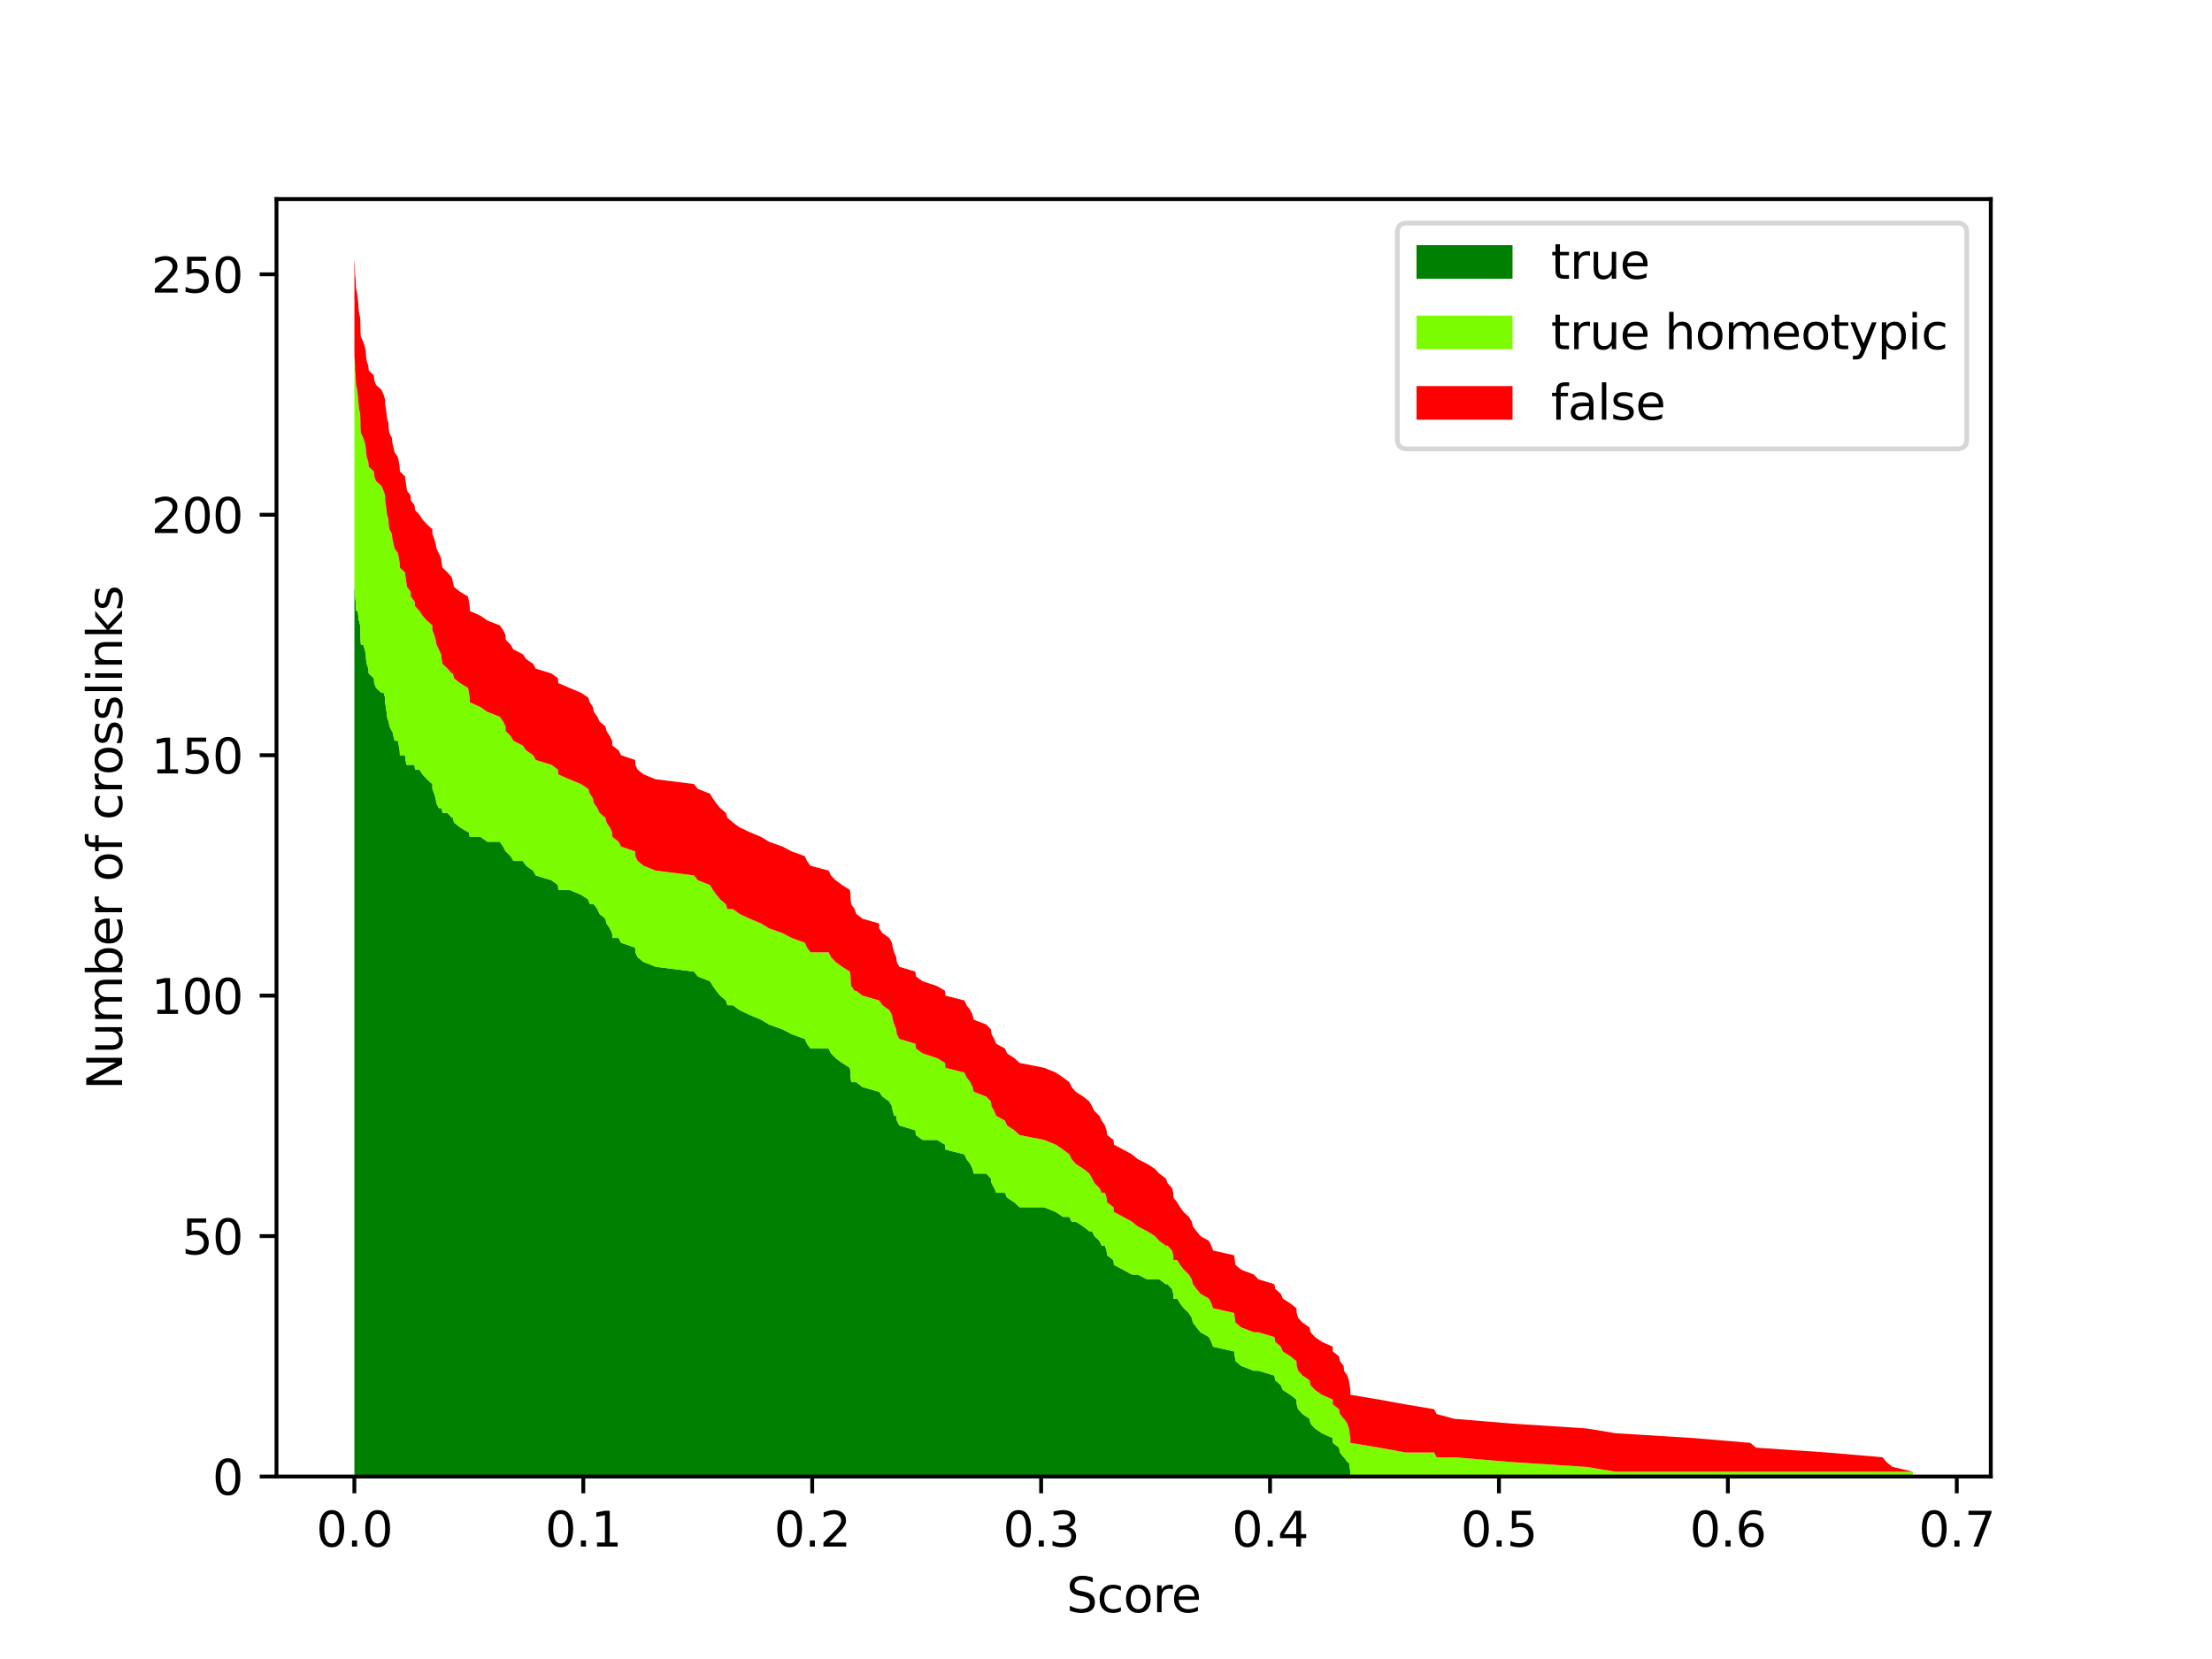 <?xml version="1.0" encoding="utf-8" standalone="no"?>
<!DOCTYPE svg PUBLIC "-//W3C//DTD SVG 1.1//EN"
  "http://www.w3.org/Graphics/SVG/1.1/DTD/svg11.dtd">
<svg xmlns:xlink="http://www.w3.org/1999/xlink" width="460.8pt" height="345.6pt" viewBox="0 0 460.8 345.6" xmlns="http://www.w3.org/2000/svg" version="1.1">
 <defs>
  <style type="text/css">*{stroke-linejoin: round; stroke-linecap: butt}</style>
 </defs>
 <g id="figure_1">
  <g id="patch_1">
   <path d="M 0 345.6 
L 460.8 345.6 
L 460.8 0 
L 0 0 
z
" style="fill: #ffffff"/>
  </g>
  <g id="axes_1">
   <g id="patch_2">
    <path d="M 57.6 307.584 
L 414.72 307.584 
L 414.72 41.472 
L 57.6 41.472 
z
" style="fill: #ffffff"/>
   </g>
   <g id="PolyCollection_1">
    <path d="M 73.833 122.262 
L 73.833 307.584 
L 73.919 307.584 
L 73.952 307.584 
L 73.972 307.584 
L 74.087 307.584 
L 74.128 307.584 
L 74.192 307.584 
L 74.411 307.584 
L 74.526 307.584 
L 74.633 307.584 
L 74.694 307.584 
L 74.806 307.584 
L 75.023 307.584 
L 75.067 307.584 
L 75.093 307.584 
L 75.105 307.584 
L 75.181 307.584 
L 75.662 307.584 
L 75.995 307.584 
L 76.197 307.584 
L 76.25 307.584 
L 76.394 307.584 
L 76.728 307.584 
L 76.812 307.584 
L 77.88 307.584 
L 77.96 307.584 
L 78.335 307.584 
L 79.457 307.584 
L 79.901 307.584 
L 80.224 307.584 
L 80.23 307.584 
L 80.382 307.584 
L 80.53 307.584 
L 80.629 307.584 
L 80.934 307.584 
L 80.963 307.584 
L 81.126 307.584 
L 81.643 307.584 
L 81.738 307.584 
L 81.96 307.584 
L 82.21 307.584 
L 82.875 307.584 
L 83.089 307.584 
L 83.259 307.584 
L 83.302 307.584 
L 84.363 307.584 
L 84.496 307.584 
L 84.641 307.584 
L 84.785 307.584 
L 85.553 307.584 
L 85.578 307.584 
L 86.353 307.584 
L 86.458 307.584 
L 87.384 307.584 
L 88.027 307.584 
L 88.951 307.584 
L 90.066 307.584 
L 90.073 307.584 
L 90.456 307.584 
L 90.753 307.584 
L 90.92 307.584 
L 91.415 307.584 
L 91.884 307.584 
L 92.002 307.584 
L 92.176 307.584 
L 93.24 307.584 
L 94.119 307.584 
L 94.354 307.584 
L 94.58 307.584 
L 95.824 307.584 
L 97.495 307.584 
L 97.68 307.584 
L 97.853 307.584 
L 97.871 307.584 
L 100.105 307.584 
L 101.536 307.584 
L 104.113 307.584 
L 104.828 307.584 
L 105.31 307.584 
L 105.344 307.584 
L 106.374 307.584 
L 106.946 307.584 
L 108.908 307.584 
L 109.611 307.584 
L 111.058 307.584 
L 111.612 307.584 
L 114.872 307.584 
L 116.235 307.584 
L 116.305 307.584 
L 118.613 307.584 
L 121.008 307.584 
L 122.541 307.584 
L 122.87 307.584 
L 123.526 307.584 
L 123.715 307.584 
L 124.447 307.584 
L 124.894 307.584 
L 126.112 307.584 
L 126.355 307.584 
L 127.032 307.584 
L 127.51 307.584 
L 127.586 307.584 
L 128.879 307.584 
L 129.38 307.584 
L 132.306 307.584 
L 132.367 307.584 
L 132.829 307.584 
L 134.079 307.584 
L 136.595 307.584 
L 144.575 307.584 
L 145.353 307.584 
L 147.901 307.584 
L 148.512 307.584 
L 149.219 307.584 
L 150.038 307.584 
L 151.226 307.584 
L 151.53 307.584 
L 152.69 307.584 
L 154.049 307.584 
L 156.172 307.584 
L 158.569 307.584 
L 160.201 307.584 
L 163.004 307.584 
L 164.898 307.584 
L 167.662 307.584 
L 168.109 307.584 
L 168.85 307.584 
L 172.62 307.584 
L 173.109 307.584 
L 174.083 307.584 
L 175.437 307.584 
L 177.036 307.584 
L 177.186 307.584 
L 177.21 307.584 
L 177.324 307.584 
L 178.042 307.584 
L 178.376 307.584 
L 179.666 307.584 
L 183.142 307.584 
L 183.147 307.584 
L 183.84 307.584 
L 185.255 307.584 
L 185.807 307.584 
L 185.985 307.584 
L 186.281 307.584 
L 186.706 307.584 
L 186.824 307.584 
L 187.347 307.584 
L 190.674 307.584 
L 190.818 307.584 
L 192.182 307.584 
L 195.196 307.584 
L 196.872 307.584 
L 196.939 307.584 
L 200.902 307.584 
L 201.358 307.584 
L 202.125 307.584 
L 202.607 307.584 
L 202.847 307.584 
L 205.455 307.584 
L 206.409 307.584 
L 206.552 307.584 
L 207.121 307.584 
L 207.535 307.584 
L 209.347 307.584 
L 209.779 307.584 
L 211.328 307.584 
L 212.403 307.584 
L 217.51 307.584 
L 219.961 307.584 
L 221.438 307.584 
L 222.77 307.584 
L 223.234 307.584 
L 224.1 307.584 
L 225.667 307.584 
L 226.927 307.584 
L 227.501 307.584 
L 227.982 307.584 
L 229.036 307.584 
L 229.515 307.584 
L 230.181 307.584 
L 230.513 307.584 
L 230.646 307.584 
L 231.957 307.584 
L 232.061 307.584 
L 233.959 307.584 
L 235.795 307.584 
L 237.019 307.584 
L 238.999 307.584 
L 240.57 307.584 
L 241.487 307.584 
L 242.862 307.584 
L 243.223 307.584 
L 244.156 307.584 
L 244.413 307.584 
L 244.451 307.584 
L 245.245 307.584 
L 245.835 307.584 
L 246.598 307.584 
L 247.657 307.584 
L 248.271 307.584 
L 248.503 307.584 
L 249.272 307.584 
L 250.075 307.584 
L 251.841 307.584 
L 252.346 307.584 
L 252.709 307.584 
L 257.108 307.584 
L 257.227 307.584 
L 257.381 307.584 
L 258.578 307.584 
L 261.204 307.584 
L 262.152 307.584 
L 265.477 307.584 
L 265.671 307.584 
L 266.813 307.584 
L 267.238 307.584 
L 268.805 307.584 
L 270.071 307.584 
L 270.131 307.584 
L 270.427 307.584 
L 271.339 307.584 
L 272.814 307.584 
L 273.008 307.584 
L 273.94 307.584 
L 275.378 307.584 
L 277.635 307.584 
L 277.643 307.584 
L 278.943 307.584 
L 279.125 307.584 
L 279.909 307.584 
L 279.982 307.584 
L 280.673 307.584 
L 280.997 307.584 
L 281.162 307.584 
L 281.3 307.584 
L 281.308 307.584 
L 287.301 307.584 
L 292.791 307.584 
L 298.744 307.584 
L 299.27 307.584 
L 302.945 307.584 
L 314.988 307.584 
L 330.499 307.584 
L 336.567 307.584 
L 352.737 307.584 
L 364.622 307.584 
L 365.795 307.584 
L 380.558 307.584 
L 392.168 307.584 
L 392.984 307.584 
L 394.251 307.584 
L 398.487 307.584 
L 398.487 307.584 
L 398.487 307.584 
L 394.251 307.584 
L 392.984 307.584 
L 392.168 307.584 
L 380.558 307.584 
L 365.795 307.584 
L 364.622 307.584 
L 352.737 307.584 
L 336.567 307.584 
L 330.499 307.584 
L 314.988 307.584 
L 302.945 307.584 
L 299.27 307.584 
L 298.744 307.584 
L 292.791 307.584 
L 287.301 307.584 
L 281.308 307.584 
L 281.3 306.582 
L 281.162 305.581 
L 280.997 304.579 
L 280.673 304.579 
L 279.982 303.577 
L 279.909 303.577 
L 279.125 302.575 
L 278.943 301.574 
L 277.643 300.572 
L 277.635 299.57 
L 275.378 298.568 
L 273.94 297.567 
L 273.008 296.565 
L 272.814 295.563 
L 271.339 294.561 
L 270.427 293.56 
L 270.131 292.558 
L 270.071 291.556 
L 268.805 290.554 
L 267.238 289.553 
L 266.813 288.551 
L 265.671 287.549 
L 265.477 286.547 
L 262.152 285.546 
L 261.204 285.546 
L 258.578 284.544 
L 257.381 283.542 
L 257.227 282.541 
L 257.108 281.539 
L 252.709 280.537 
L 252.346 279.535 
L 251.841 278.534 
L 250.075 277.532 
L 249.272 276.53 
L 248.503 275.528 
L 248.271 274.527 
L 247.657 273.525 
L 246.598 272.523 
L 245.835 271.521 
L 245.245 270.52 
L 244.451 270.52 
L 244.413 269.518 
L 244.156 268.516 
L 243.223 267.514 
L 242.862 267.514 
L 241.487 266.513 
L 240.57 266.513 
L 238.999 266.513 
L 237.019 265.511 
L 235.795 265.511 
L 233.959 264.509 
L 232.061 263.507 
L 231.957 262.506 
L 230.646 261.504 
L 230.513 260.502 
L 230.181 259.501 
L 229.515 259.501 
L 229.036 258.499 
L 227.982 257.497 
L 227.501 256.495 
L 226.927 256.495 
L 225.667 255.494 
L 224.1 254.492 
L 223.234 254.492 
L 222.77 253.49 
L 221.438 253.49 
L 219.961 252.488 
L 217.51 251.487 
L 212.403 251.487 
L 211.328 250.485 
L 209.779 249.483 
L 209.347 248.481 
L 207.535 248.481 
L 207.121 247.48 
L 206.552 246.478 
L 206.409 245.476 
L 205.455 244.474 
L 202.847 244.474 
L 202.607 243.473 
L 202.125 242.471 
L 201.358 241.469 
L 200.902 240.467 
L 196.939 239.466 
L 196.872 238.464 
L 195.196 237.462 
L 192.182 237.462 
L 190.818 236.461 
L 190.674 235.459 
L 187.347 234.457 
L 186.824 233.455 
L 186.706 232.454 
L 186.281 232.454 
L 185.985 231.452 
L 185.807 230.45 
L 185.255 229.448 
L 183.84 228.447 
L 183.147 227.445 
L 183.142 227.445 
L 179.666 226.443 
L 178.376 225.441 
L 178.042 225.441 
L 177.324 225.441 
L 177.21 224.44 
L 177.186 223.438 
L 177.036 222.436 
L 175.437 221.434 
L 174.083 220.433 
L 173.109 219.431 
L 172.62 218.429 
L 168.85 218.429 
L 168.109 217.427 
L 167.662 216.426 
L 164.898 215.424 
L 163.004 214.422 
L 160.201 213.421 
L 158.569 212.419 
L 156.172 211.417 
L 154.049 210.415 
L 152.69 209.414 
L 151.53 209.414 
L 151.226 208.412 
L 150.038 207.41 
L 149.219 206.408 
L 148.512 205.407 
L 147.901 204.405 
L 145.353 203.403 
L 144.575 202.401 
L 136.595 201.4 
L 134.079 200.398 
L 132.829 199.396 
L 132.367 198.394 
L 132.306 197.393 
L 129.38 196.391 
L 128.879 195.389 
L 127.586 195.389 
L 127.51 194.387 
L 127.032 193.386 
L 126.355 192.384 
L 126.112 191.382 
L 124.894 190.381 
L 124.447 189.379 
L 123.715 188.377 
L 123.526 188.377 
L 122.87 188.377 
L 122.541 187.375 
L 121.008 186.374 
L 118.613 185.372 
L 116.305 185.372 
L 116.235 184.37 
L 114.872 183.368 
L 111.612 182.367 
L 111.058 181.365 
L 109.611 180.363 
L 108.908 179.361 
L 106.946 179.361 
L 106.374 178.36 
L 105.344 177.358 
L 105.31 177.358 
L 104.828 176.356 
L 104.113 175.354 
L 101.536 175.354 
L 100.105 174.353 
L 97.871 174.353 
L 97.853 174.353 
L 97.68 173.351 
L 97.495 173.351 
L 95.824 172.349 
L 94.58 171.347 
L 94.354 170.346 
L 94.119 170.346 
L 93.24 169.344 
L 92.176 169.344 
L 92.002 168.342 
L 91.884 168.342 
L 91.415 168.342 
L 90.92 167.341 
L 90.753 166.339 
L 90.456 165.337 
L 90.073 164.335 
L 90.066 163.334 
L 88.951 162.332 
L 88.027 161.33 
L 87.384 160.328 
L 86.458 160.328 
L 86.353 159.327 
L 85.578 159.327 
L 85.553 159.327 
L 84.785 159.327 
L 84.641 159.327 
L 84.496 158.325 
L 84.363 157.323 
L 83.302 157.323 
L 83.259 156.321 
L 83.089 155.32 
L 82.875 154.318 
L 82.21 154.318 
L 81.96 153.316 
L 81.738 152.314 
L 81.643 152.314 
L 81.126 151.313 
L 80.963 150.311 
L 80.934 150.311 
L 80.629 149.309 
L 80.53 148.307 
L 80.382 147.306 
L 80.23 146.304 
L 80.224 145.302 
L 79.901 144.301 
L 79.457 144.301 
L 78.335 143.299 
L 77.96 142.297 
L 77.88 141.295 
L 76.812 140.294 
L 76.728 139.292 
L 76.394 138.29 
L 76.25 137.288 
L 76.197 136.287 
L 75.995 135.285 
L 75.662 134.283 
L 75.181 134.283 
L 75.105 133.281 
L 75.093 132.28 
L 75.067 131.278 
L 75.023 130.276 
L 74.806 129.274 
L 74.694 129.274 
L 74.633 128.273 
L 74.526 127.271 
L 74.411 127.271 
L 74.192 127.271 
L 74.128 126.269 
L 74.087 125.267 
L 73.972 124.266 
L 73.952 124.266 
L 73.919 123.264 
L 73.833 122.262 
z
" clip-path="url(#pa15d91f83c)" style="fill: #008000"/>
   </g>
   <g id="PolyCollection_2">
    <path d="M 73.833 74.179 
L 73.833 122.262 
L 73.919 123.264 
L 73.952 124.266 
L 73.972 124.266 
L 74.087 125.267 
L 74.128 126.269 
L 74.192 127.271 
L 74.411 127.271 
L 74.526 127.271 
L 74.633 128.273 
L 74.694 129.274 
L 74.806 129.274 
L 75.023 130.276 
L 75.067 131.278 
L 75.093 132.28 
L 75.105 133.281 
L 75.181 134.283 
L 75.662 134.283 
L 75.995 135.285 
L 76.197 136.287 
L 76.25 137.288 
L 76.394 138.29 
L 76.728 139.292 
L 76.812 140.294 
L 77.88 141.295 
L 77.96 142.297 
L 78.335 143.299 
L 79.457 144.301 
L 79.901 144.301 
L 80.224 145.302 
L 80.23 146.304 
L 80.382 147.306 
L 80.53 148.307 
L 80.629 149.309 
L 80.934 150.311 
L 80.963 150.311 
L 81.126 151.313 
L 81.643 152.314 
L 81.738 152.314 
L 81.96 153.316 
L 82.21 154.318 
L 82.875 154.318 
L 83.089 155.32 
L 83.259 156.321 
L 83.302 157.323 
L 84.363 157.323 
L 84.496 158.325 
L 84.641 159.327 
L 84.785 159.327 
L 85.553 159.327 
L 85.578 159.327 
L 86.353 159.327 
L 86.458 160.328 
L 87.384 160.328 
L 88.027 161.33 
L 88.951 162.332 
L 90.066 163.334 
L 90.073 164.335 
L 90.456 165.337 
L 90.753 166.339 
L 90.92 167.341 
L 91.415 168.342 
L 91.884 168.342 
L 92.002 168.342 
L 92.176 169.344 
L 93.24 169.344 
L 94.119 170.346 
L 94.354 170.346 
L 94.58 171.347 
L 95.824 172.349 
L 97.495 173.351 
L 97.68 173.351 
L 97.853 174.353 
L 97.871 174.353 
L 100.105 174.353 
L 101.536 175.354 
L 104.113 175.354 
L 104.828 176.356 
L 105.31 177.358 
L 105.344 177.358 
L 106.374 178.36 
L 106.946 179.361 
L 108.908 179.361 
L 109.611 180.363 
L 111.058 181.365 
L 111.612 182.367 
L 114.872 183.368 
L 116.235 184.37 
L 116.305 185.372 
L 118.613 185.372 
L 121.008 186.374 
L 122.541 187.375 
L 122.87 188.377 
L 123.526 188.377 
L 123.715 188.377 
L 124.447 189.379 
L 124.894 190.381 
L 126.112 191.382 
L 126.355 192.384 
L 127.032 193.386 
L 127.51 194.387 
L 127.586 195.389 
L 128.879 195.389 
L 129.38 196.391 
L 132.306 197.393 
L 132.367 198.394 
L 132.829 199.396 
L 134.079 200.398 
L 136.595 201.4 
L 144.575 202.401 
L 145.353 203.403 
L 147.901 204.405 
L 148.512 205.407 
L 149.219 206.408 
L 150.038 207.41 
L 151.226 208.412 
L 151.53 209.414 
L 152.69 209.414 
L 154.049 210.415 
L 156.172 211.417 
L 158.569 212.419 
L 160.201 213.421 
L 163.004 214.422 
L 164.898 215.424 
L 167.662 216.426 
L 168.109 217.427 
L 168.85 218.429 
L 172.62 218.429 
L 173.109 219.431 
L 174.083 220.433 
L 175.437 221.434 
L 177.036 222.436 
L 177.186 223.438 
L 177.21 224.44 
L 177.324 225.441 
L 178.042 225.441 
L 178.376 225.441 
L 179.666 226.443 
L 183.142 227.445 
L 183.147 227.445 
L 183.84 228.447 
L 185.255 229.448 
L 185.807 230.45 
L 185.985 231.452 
L 186.281 232.454 
L 186.706 232.454 
L 186.824 233.455 
L 187.347 234.457 
L 190.674 235.459 
L 190.818 236.461 
L 192.182 237.462 
L 195.196 237.462 
L 196.872 238.464 
L 196.939 239.466 
L 200.902 240.467 
L 201.358 241.469 
L 202.125 242.471 
L 202.607 243.473 
L 202.847 244.474 
L 205.455 244.474 
L 206.409 245.476 
L 206.552 246.478 
L 207.121 247.48 
L 207.535 248.481 
L 209.347 248.481 
L 209.779 249.483 
L 211.328 250.485 
L 212.403 251.487 
L 217.51 251.487 
L 219.961 252.488 
L 221.438 253.49 
L 222.77 253.49 
L 223.234 254.492 
L 224.1 254.492 
L 225.667 255.494 
L 226.927 256.495 
L 227.501 256.495 
L 227.982 257.497 
L 229.036 258.499 
L 229.515 259.501 
L 230.181 259.501 
L 230.513 260.502 
L 230.646 261.504 
L 231.957 262.506 
L 232.061 263.507 
L 233.959 264.509 
L 235.795 265.511 
L 237.019 265.511 
L 238.999 266.513 
L 240.57 266.513 
L 241.487 266.513 
L 242.862 267.514 
L 243.223 267.514 
L 244.156 268.516 
L 244.413 269.518 
L 244.451 270.52 
L 245.245 270.52 
L 245.835 271.521 
L 246.598 272.523 
L 247.657 273.525 
L 248.271 274.527 
L 248.503 275.528 
L 249.272 276.53 
L 250.075 277.532 
L 251.841 278.534 
L 252.346 279.535 
L 252.709 280.537 
L 257.108 281.539 
L 257.227 282.541 
L 257.381 283.542 
L 258.578 284.544 
L 261.204 285.546 
L 262.152 285.546 
L 265.477 286.547 
L 265.671 287.549 
L 266.813 288.551 
L 267.238 289.553 
L 268.805 290.554 
L 270.071 291.556 
L 270.131 292.558 
L 270.427 293.56 
L 271.339 294.561 
L 272.814 295.563 
L 273.008 296.565 
L 273.94 297.567 
L 275.378 298.568 
L 277.635 299.57 
L 277.643 300.572 
L 278.943 301.574 
L 279.125 302.575 
L 279.909 303.577 
L 279.982 303.577 
L 280.673 304.579 
L 280.997 304.579 
L 281.162 305.581 
L 281.3 306.582 
L 281.308 307.584 
L 287.301 307.584 
L 292.791 307.584 
L 298.744 307.584 
L 299.27 307.584 
L 302.945 307.584 
L 314.988 307.584 
L 330.499 307.584 
L 336.567 307.584 
L 352.737 307.584 
L 364.622 307.584 
L 365.795 307.584 
L 380.558 307.584 
L 392.168 307.584 
L 392.984 307.584 
L 394.251 307.584 
L 398.487 307.584 
L 398.487 306.582 
L 398.487 306.582 
L 394.251 306.582 
L 392.984 306.582 
L 392.168 306.582 
L 380.558 306.582 
L 365.795 306.582 
L 364.622 306.582 
L 352.737 306.582 
L 336.567 306.582 
L 330.499 305.581 
L 314.988 304.579 
L 302.945 303.577 
L 299.27 303.577 
L 298.744 302.575 
L 292.791 302.575 
L 287.301 301.574 
L 281.308 300.572 
L 281.3 299.57 
L 281.162 298.568 
L 280.997 297.567 
L 280.673 296.565 
L 279.982 295.563 
L 279.909 295.563 
L 279.125 294.561 
L 278.943 293.56 
L 277.643 292.558 
L 277.635 291.556 
L 275.378 290.554 
L 273.94 289.553 
L 273.008 288.551 
L 272.814 287.549 
L 271.339 286.547 
L 270.427 285.546 
L 270.131 284.544 
L 270.071 283.542 
L 268.805 282.541 
L 267.238 281.539 
L 266.813 280.537 
L 265.671 279.535 
L 265.477 278.534 
L 262.152 277.532 
L 261.204 277.532 
L 258.578 276.53 
L 257.381 275.528 
L 257.227 274.527 
L 257.108 273.525 
L 252.709 272.523 
L 252.346 271.521 
L 251.841 270.52 
L 250.075 269.518 
L 249.272 268.516 
L 248.503 267.514 
L 248.271 266.513 
L 247.657 265.511 
L 246.598 264.509 
L 245.835 263.507 
L 245.245 262.506 
L 244.451 262.506 
L 244.413 261.504 
L 244.156 260.502 
L 243.223 259.501 
L 242.862 259.501 
L 241.487 258.499 
L 240.57 257.497 
L 238.999 256.495 
L 237.019 255.494 
L 235.795 254.492 
L 233.959 253.49 
L 232.061 252.488 
L 231.957 251.487 
L 230.646 250.485 
L 230.513 249.483 
L 230.181 248.481 
L 229.515 248.481 
L 229.036 247.48 
L 227.982 246.478 
L 227.501 245.476 
L 226.927 244.474 
L 225.667 243.473 
L 224.1 242.471 
L 223.234 241.469 
L 222.77 240.467 
L 221.438 239.466 
L 219.961 238.464 
L 217.51 237.462 
L 212.403 236.461 
L 211.328 235.459 
L 209.779 234.457 
L 209.347 233.455 
L 207.535 232.454 
L 207.121 231.452 
L 206.552 230.45 
L 206.409 229.448 
L 205.455 228.447 
L 202.847 227.445 
L 202.607 226.443 
L 202.125 225.441 
L 201.358 224.44 
L 200.902 223.438 
L 196.939 222.436 
L 196.872 221.434 
L 195.196 220.433 
L 192.182 219.431 
L 190.818 218.429 
L 190.674 217.427 
L 187.347 216.426 
L 186.824 215.424 
L 186.706 214.422 
L 186.281 213.421 
L 185.985 212.419 
L 185.807 211.417 
L 185.255 210.415 
L 183.84 209.414 
L 183.147 208.412 
L 183.142 208.412 
L 179.666 207.41 
L 178.376 206.408 
L 178.042 206.408 
L 177.324 205.407 
L 177.21 204.405 
L 177.186 203.403 
L 177.036 202.401 
L 175.437 201.4 
L 174.083 200.398 
L 173.109 199.396 
L 172.62 198.394 
L 168.85 198.394 
L 168.109 197.393 
L 167.662 196.391 
L 164.898 195.389 
L 163.004 194.387 
L 160.201 193.386 
L 158.569 192.384 
L 156.172 191.382 
L 154.049 190.381 
L 152.69 189.379 
L 151.53 189.379 
L 151.226 188.377 
L 150.038 187.375 
L 149.219 186.374 
L 148.512 185.372 
L 147.901 184.37 
L 145.353 183.368 
L 144.575 182.367 
L 136.595 181.365 
L 134.079 180.363 
L 132.829 179.361 
L 132.367 178.36 
L 132.306 177.358 
L 129.38 176.356 
L 128.879 175.354 
L 127.586 174.353 
L 127.51 173.351 
L 127.032 172.349 
L 126.355 171.347 
L 126.112 170.346 
L 124.894 169.344 
L 124.447 168.342 
L 123.715 167.341 
L 123.526 166.339 
L 122.87 165.337 
L 122.541 164.335 
L 121.008 163.334 
L 118.613 162.332 
L 116.305 161.33 
L 116.235 160.328 
L 114.872 159.327 
L 111.612 158.325 
L 111.058 157.323 
L 109.611 156.321 
L 108.908 155.32 
L 106.946 154.318 
L 106.374 153.316 
L 105.344 152.314 
L 105.31 151.313 
L 104.828 150.311 
L 104.113 149.309 
L 101.536 148.307 
L 100.105 147.306 
L 97.871 146.304 
L 97.853 145.302 
L 97.68 144.301 
L 97.495 143.299 
L 95.824 142.297 
L 94.58 141.295 
L 94.354 140.294 
L 94.119 140.294 
L 93.24 139.292 
L 92.176 138.29 
L 92.002 137.288 
L 91.884 136.287 
L 91.415 135.285 
L 90.92 134.283 
L 90.753 133.281 
L 90.456 132.28 
L 90.073 131.278 
L 90.066 130.276 
L 88.951 129.274 
L 88.027 128.273 
L 87.384 127.271 
L 86.458 126.269 
L 86.353 125.267 
L 85.578 124.266 
L 85.553 123.264 
L 84.785 122.262 
L 84.641 121.261 
L 84.496 120.259 
L 84.363 119.257 
L 83.302 118.255 
L 83.259 117.254 
L 83.089 116.252 
L 82.875 115.25 
L 82.21 114.248 
L 81.96 113.247 
L 81.738 112.245 
L 81.643 111.243 
L 81.126 110.241 
L 80.963 109.24 
L 80.934 108.238 
L 80.629 107.236 
L 80.53 106.234 
L 80.382 105.233 
L 80.23 104.231 
L 80.224 103.229 
L 79.901 102.227 
L 79.457 101.226 
L 78.335 100.224 
L 77.96 99.222 
L 77.88 98.221 
L 76.812 97.219 
L 76.728 96.217 
L 76.394 95.215 
L 76.25 94.214 
L 76.197 93.212 
L 75.995 92.21 
L 75.662 91.208 
L 75.181 90.207 
L 75.105 89.205 
L 75.093 88.203 
L 75.067 87.201 
L 75.023 86.2 
L 74.806 85.198 
L 74.694 84.196 
L 74.633 83.194 
L 74.526 82.193 
L 74.411 81.191 
L 74.192 80.189 
L 74.128 79.187 
L 74.087 78.186 
L 73.972 77.184 
L 73.952 76.182 
L 73.919 75.181 
L 73.833 74.179 
z
" clip-path="url(#pa15d91f83c)" style="fill: #7cfc00"/>
   </g>
   <g id="PolyCollection_3">
    <path d="M 73.833 54.144 
L 73.833 74.179 
L 73.919 75.181 
L 73.952 76.182 
L 73.972 77.184 
L 74.087 78.186 
L 74.128 79.187 
L 74.192 80.189 
L 74.411 81.191 
L 74.526 82.193 
L 74.633 83.194 
L 74.694 84.196 
L 74.806 85.198 
L 75.023 86.2 
L 75.067 87.201 
L 75.093 88.203 
L 75.105 89.205 
L 75.181 90.207 
L 75.662 91.208 
L 75.995 92.21 
L 76.197 93.212 
L 76.25 94.214 
L 76.394 95.215 
L 76.728 96.217 
L 76.812 97.219 
L 77.88 98.221 
L 77.96 99.222 
L 78.335 100.224 
L 79.457 101.226 
L 79.901 102.227 
L 80.224 103.229 
L 80.23 104.231 
L 80.382 105.233 
L 80.53 106.234 
L 80.629 107.236 
L 80.934 108.238 
L 80.963 109.24 
L 81.126 110.241 
L 81.643 111.243 
L 81.738 112.245 
L 81.96 113.247 
L 82.21 114.248 
L 82.875 115.25 
L 83.089 116.252 
L 83.259 117.254 
L 83.302 118.255 
L 84.363 119.257 
L 84.496 120.259 
L 84.641 121.261 
L 84.785 122.262 
L 85.553 123.264 
L 85.578 124.266 
L 86.353 125.267 
L 86.458 126.269 
L 87.384 127.271 
L 88.027 128.273 
L 88.951 129.274 
L 90.066 130.276 
L 90.073 131.278 
L 90.456 132.28 
L 90.753 133.281 
L 90.92 134.283 
L 91.415 135.285 
L 91.884 136.287 
L 92.002 137.288 
L 92.176 138.29 
L 93.24 139.292 
L 94.119 140.294 
L 94.354 140.294 
L 94.58 141.295 
L 95.824 142.297 
L 97.495 143.299 
L 97.68 144.301 
L 97.853 145.302 
L 97.871 146.304 
L 100.105 147.306 
L 101.536 148.307 
L 104.113 149.309 
L 104.828 150.311 
L 105.31 151.313 
L 105.344 152.314 
L 106.374 153.316 
L 106.946 154.318 
L 108.908 155.32 
L 109.611 156.321 
L 111.058 157.323 
L 111.612 158.325 
L 114.872 159.327 
L 116.235 160.328 
L 116.305 161.33 
L 118.613 162.332 
L 121.008 163.334 
L 122.541 164.335 
L 122.87 165.337 
L 123.526 166.339 
L 123.715 167.341 
L 124.447 168.342 
L 124.894 169.344 
L 126.112 170.346 
L 126.355 171.347 
L 127.032 172.349 
L 127.51 173.351 
L 127.586 174.353 
L 128.879 175.354 
L 129.38 176.356 
L 132.306 177.358 
L 132.367 178.36 
L 132.829 179.361 
L 134.079 180.363 
L 136.595 181.365 
L 144.575 182.367 
L 145.353 183.368 
L 147.901 184.37 
L 148.512 185.372 
L 149.219 186.374 
L 150.038 187.375 
L 151.226 188.377 
L 151.53 189.379 
L 152.69 189.379 
L 154.049 190.381 
L 156.172 191.382 
L 158.569 192.384 
L 160.201 193.386 
L 163.004 194.387 
L 164.898 195.389 
L 167.662 196.391 
L 168.109 197.393 
L 168.85 198.394 
L 172.62 198.394 
L 173.109 199.396 
L 174.083 200.398 
L 175.437 201.4 
L 177.036 202.401 
L 177.186 203.403 
L 177.21 204.405 
L 177.324 205.407 
L 178.042 206.408 
L 178.376 206.408 
L 179.666 207.41 
L 183.142 208.412 
L 183.147 208.412 
L 183.84 209.414 
L 185.255 210.415 
L 185.807 211.417 
L 185.985 212.419 
L 186.281 213.421 
L 186.706 214.422 
L 186.824 215.424 
L 187.347 216.426 
L 190.674 217.427 
L 190.818 218.429 
L 192.182 219.431 
L 195.196 220.433 
L 196.872 221.434 
L 196.939 222.436 
L 200.902 223.438 
L 201.358 224.44 
L 202.125 225.441 
L 202.607 226.443 
L 202.847 227.445 
L 205.455 228.447 
L 206.409 229.448 
L 206.552 230.45 
L 207.121 231.452 
L 207.535 232.454 
L 209.347 233.455 
L 209.779 234.457 
L 211.328 235.459 
L 212.403 236.461 
L 217.51 237.462 
L 219.961 238.464 
L 221.438 239.466 
L 222.77 240.467 
L 223.234 241.469 
L 224.1 242.471 
L 225.667 243.473 
L 226.927 244.474 
L 227.501 245.476 
L 227.982 246.478 
L 229.036 247.48 
L 229.515 248.481 
L 230.181 248.481 
L 230.513 249.483 
L 230.646 250.485 
L 231.957 251.487 
L 232.061 252.488 
L 233.959 253.49 
L 235.795 254.492 
L 237.019 255.494 
L 238.999 256.495 
L 240.57 257.497 
L 241.487 258.499 
L 242.862 259.501 
L 243.223 259.501 
L 244.156 260.502 
L 244.413 261.504 
L 244.451 262.506 
L 245.245 262.506 
L 245.835 263.507 
L 246.598 264.509 
L 247.657 265.511 
L 248.271 266.513 
L 248.503 267.514 
L 249.272 268.516 
L 250.075 269.518 
L 251.841 270.52 
L 252.346 271.521 
L 252.709 272.523 
L 257.108 273.525 
L 257.227 274.527 
L 257.381 275.528 
L 258.578 276.53 
L 261.204 277.532 
L 262.152 277.532 
L 265.477 278.534 
L 265.671 279.535 
L 266.813 280.537 
L 267.238 281.539 
L 268.805 282.541 
L 270.071 283.542 
L 270.131 284.544 
L 270.427 285.546 
L 271.339 286.547 
L 272.814 287.549 
L 273.008 288.551 
L 273.94 289.553 
L 275.378 290.554 
L 277.635 291.556 
L 277.643 292.558 
L 278.943 293.56 
L 279.125 294.561 
L 279.909 295.563 
L 279.982 295.563 
L 280.673 296.565 
L 280.997 297.567 
L 281.162 298.568 
L 281.3 299.57 
L 281.308 300.572 
L 287.301 301.574 
L 292.791 302.575 
L 298.744 302.575 
L 299.27 303.577 
L 302.945 303.577 
L 314.988 304.579 
L 330.499 305.581 
L 336.567 306.582 
L 352.737 306.582 
L 364.622 306.582 
L 365.795 306.582 
L 380.558 306.582 
L 392.168 306.582 
L 392.984 306.582 
L 394.251 306.582 
L 398.487 306.582 
L 398.487 306.582 
L 398.487 306.582 
L 394.251 305.581 
L 392.984 304.579 
L 392.168 303.577 
L 380.558 302.575 
L 365.795 301.574 
L 364.622 300.572 
L 352.737 299.57 
L 336.567 298.568 
L 330.499 297.567 
L 314.988 296.565 
L 302.945 295.563 
L 299.27 294.561 
L 298.744 293.56 
L 292.791 292.558 
L 287.301 291.556 
L 281.308 290.554 
L 281.3 289.553 
L 281.162 288.551 
L 280.997 287.549 
L 280.673 286.547 
L 279.982 285.546 
L 279.909 284.544 
L 279.125 283.542 
L 278.943 282.541 
L 277.643 281.539 
L 277.635 280.537 
L 275.378 279.535 
L 273.94 278.534 
L 273.008 277.532 
L 272.814 276.53 
L 271.339 275.528 
L 270.427 274.527 
L 270.131 273.525 
L 270.071 272.523 
L 268.805 271.521 
L 267.238 270.52 
L 266.813 269.518 
L 265.671 268.516 
L 265.477 267.514 
L 262.152 266.513 
L 261.204 265.511 
L 258.578 264.509 
L 257.381 263.507 
L 257.227 262.506 
L 257.108 261.504 
L 252.709 260.502 
L 252.346 259.501 
L 251.841 258.499 
L 250.075 257.497 
L 249.272 256.495 
L 248.503 255.494 
L 248.271 254.492 
L 247.657 253.49 
L 246.598 252.488 
L 245.835 251.487 
L 245.245 250.485 
L 244.451 249.483 
L 244.413 248.481 
L 244.156 247.48 
L 243.223 246.478 
L 242.862 245.476 
L 241.487 244.474 
L 240.57 243.473 
L 238.999 242.471 
L 237.019 241.469 
L 235.795 240.467 
L 233.959 239.466 
L 232.061 238.464 
L 231.957 237.462 
L 230.646 236.461 
L 230.513 235.459 
L 230.181 234.457 
L 229.515 233.455 
L 229.036 232.454 
L 227.982 231.452 
L 227.501 230.45 
L 226.927 229.448 
L 225.667 228.447 
L 224.1 227.445 
L 223.234 226.443 
L 222.77 225.441 
L 221.438 224.44 
L 219.961 223.438 
L 217.51 222.436 
L 212.403 221.434 
L 211.328 220.433 
L 209.779 219.431 
L 209.347 218.429 
L 207.535 217.427 
L 207.121 216.426 
L 206.552 215.424 
L 206.409 214.422 
L 205.455 213.421 
L 202.847 212.419 
L 202.607 211.417 
L 202.125 210.415 
L 201.358 209.414 
L 200.902 208.412 
L 196.939 207.41 
L 196.872 206.408 
L 195.196 205.407 
L 192.182 204.405 
L 190.818 203.403 
L 190.674 202.401 
L 187.347 201.4 
L 186.824 200.398 
L 186.706 199.396 
L 186.281 198.394 
L 185.985 197.393 
L 185.807 196.391 
L 185.255 195.389 
L 183.84 194.387 
L 183.147 193.386 
L 183.142 192.384 
L 179.666 191.382 
L 178.376 190.381 
L 178.042 189.379 
L 177.324 188.377 
L 177.21 187.375 
L 177.186 186.374 
L 177.036 185.372 
L 175.437 184.37 
L 174.083 183.368 
L 173.109 182.367 
L 172.62 181.365 
L 168.85 180.363 
L 168.109 179.361 
L 167.662 178.36 
L 164.898 177.358 
L 163.004 176.356 
L 160.201 175.354 
L 158.569 174.353 
L 156.172 173.351 
L 154.049 172.349 
L 152.69 171.347 
L 151.53 170.346 
L 151.226 169.344 
L 150.038 168.342 
L 149.219 167.341 
L 148.512 166.339 
L 147.901 165.337 
L 145.353 164.335 
L 144.575 163.334 
L 136.595 162.332 
L 134.079 161.33 
L 132.829 160.328 
L 132.367 159.327 
L 132.306 158.325 
L 129.38 157.323 
L 128.879 156.321 
L 127.586 155.32 
L 127.51 154.318 
L 127.032 153.316 
L 126.355 152.314 
L 126.112 151.313 
L 124.894 150.311 
L 124.447 149.309 
L 123.715 148.307 
L 123.526 147.306 
L 122.87 146.304 
L 122.541 145.302 
L 121.008 144.301 
L 118.613 143.299 
L 116.305 142.297 
L 116.235 141.295 
L 114.872 140.294 
L 111.612 139.292 
L 111.058 138.29 
L 109.611 137.288 
L 108.908 136.287 
L 106.946 135.285 
L 106.374 134.283 
L 105.344 133.281 
L 105.31 132.28 
L 104.828 131.278 
L 104.113 130.276 
L 101.536 129.274 
L 100.105 128.273 
L 97.871 127.271 
L 97.853 126.269 
L 97.68 125.267 
L 97.495 124.266 
L 95.824 123.264 
L 94.58 122.262 
L 94.354 121.261 
L 94.119 120.259 
L 93.24 119.257 
L 92.176 118.255 
L 92.002 117.254 
L 91.884 116.252 
L 91.415 115.25 
L 90.92 114.248 
L 90.753 113.247 
L 90.456 112.245 
L 90.073 111.243 
L 90.066 110.241 
L 88.951 109.24 
L 88.027 108.238 
L 87.384 107.236 
L 86.458 106.234 
L 86.353 105.233 
L 85.578 104.231 
L 85.553 103.229 
L 84.785 102.227 
L 84.641 101.226 
L 84.496 100.224 
L 84.363 99.222 
L 83.302 98.221 
L 83.259 97.219 
L 83.089 96.217 
L 82.875 95.215 
L 82.21 94.214 
L 81.96 93.212 
L 81.738 92.21 
L 81.643 91.208 
L 81.126 90.207 
L 80.963 89.205 
L 80.934 88.203 
L 80.629 87.201 
L 80.53 86.2 
L 80.382 85.198 
L 80.23 84.196 
L 80.224 83.194 
L 79.901 82.193 
L 79.457 81.191 
L 78.335 80.189 
L 77.96 79.187 
L 77.88 78.186 
L 76.812 77.184 
L 76.728 76.182 
L 76.394 75.181 
L 76.25 74.179 
L 76.197 73.177 
L 75.995 72.175 
L 75.662 71.174 
L 75.181 70.172 
L 75.105 69.17 
L 75.093 68.168 
L 75.067 67.167 
L 75.023 66.165 
L 74.806 65.163 
L 74.694 64.161 
L 74.633 63.16 
L 74.526 62.158 
L 74.411 61.156 
L 74.192 60.154 
L 74.128 59.153 
L 74.087 58.151 
L 73.972 57.149 
L 73.952 56.147 
L 73.919 55.146 
L 73.833 54.144 
z
" clip-path="url(#pa15d91f83c)" style="fill: #ff0000"/>
   </g>
   <g id="matplotlib.axis_1">
    <g id="xtick_1">
     <g id="line2d_1">
      <defs>
       <path id="m59c8b65d76" d="M 0 0 
L 0 3.5 
" style="stroke: #000000; stroke-width: 0.8"/>
      </defs>
      <g>
       <use xlink:href="#m59c8b65d76" x="73.823" y="307.584" style="stroke: #000000; stroke-width: 0.8"/>
      </g>
     </g>
     <g id="text_1">
      <!-- 0.0 -->
      <g transform="translate(65.872 322.182) scale(0.1 -0.1)">
       <defs>
        <path id="DejaVuSans-30" d="M 2034 4250 
Q 1547 4250 1301 3770 
Q 1056 3291 1056 2328 
Q 1056 1369 1301 889 
Q 1547 409 2034 409 
Q 2525 409 2770 889 
Q 3016 1369 3016 2328 
Q 3016 3291 2770 3770 
Q 2525 4250 2034 4250 
z
M 2034 4750 
Q 2819 4750 3233 4129 
Q 3647 3509 3647 2328 
Q 3647 1150 3233 529 
Q 2819 -91 2034 -91 
Q 1250 -91 836 529 
Q 422 1150 422 2328 
Q 422 3509 836 4129 
Q 1250 4750 2034 4750 
z
" transform="scale(0.016)"/>
        <path id="DejaVuSans-2e" d="M 684 794 
L 1344 794 
L 1344 0 
L 684 0 
L 684 794 
z
" transform="scale(0.016)"/>
       </defs>
       <use xlink:href="#DejaVuSans-30"/>
       <use xlink:href="#DejaVuSans-2e" x="63.623"/>
       <use xlink:href="#DejaVuSans-30" x="95.41"/>
      </g>
     </g>
    </g>
    <g id="xtick_2">
     <g id="line2d_2">
      <g>
       <use xlink:href="#m59c8b65d76" x="121.51" y="307.584" style="stroke: #000000; stroke-width: 0.8"/>
      </g>
     </g>
     <g id="text_2">
      <!-- 0.1 -->
      <g transform="translate(113.559 322.182) scale(0.1 -0.1)">
       <defs>
        <path id="DejaVuSans-31" d="M 794 531 
L 1825 531 
L 1825 4091 
L 703 3866 
L 703 4441 
L 1819 4666 
L 2450 4666 
L 2450 531 
L 3481 531 
L 3481 0 
L 794 0 
L 794 531 
z
" transform="scale(0.016)"/>
       </defs>
       <use xlink:href="#DejaVuSans-30"/>
       <use xlink:href="#DejaVuSans-2e" x="63.623"/>
       <use xlink:href="#DejaVuSans-31" x="95.41"/>
      </g>
     </g>
    </g>
    <g id="xtick_3">
     <g id="line2d_3">
      <g>
       <use xlink:href="#m59c8b65d76" x="169.198" y="307.584" style="stroke: #000000; stroke-width: 0.8"/>
      </g>
     </g>
     <g id="text_3">
      <!-- 0.2 -->
      <g transform="translate(161.246 322.182) scale(0.1 -0.1)">
       <defs>
        <path id="DejaVuSans-32" d="M 1228 531 
L 3431 531 
L 3431 0 
L 469 0 
L 469 531 
Q 828 903 1448 1529 
Q 2069 2156 2228 2338 
Q 2531 2678 2651 2914 
Q 2772 3150 2772 3378 
Q 2772 3750 2511 3984 
Q 2250 4219 1831 4219 
Q 1534 4219 1204 4116 
Q 875 4013 500 3803 
L 500 4441 
Q 881 4594 1212 4672 
Q 1544 4750 1819 4750 
Q 2544 4750 2975 4387 
Q 3406 4025 3406 3419 
Q 3406 3131 3298 2873 
Q 3191 2616 2906 2266 
Q 2828 2175 2409 1742 
Q 1991 1309 1228 531 
z
" transform="scale(0.016)"/>
       </defs>
       <use xlink:href="#DejaVuSans-30"/>
       <use xlink:href="#DejaVuSans-2e" x="63.623"/>
       <use xlink:href="#DejaVuSans-32" x="95.41"/>
      </g>
     </g>
    </g>
    <g id="xtick_4">
     <g id="line2d_4">
      <g>
       <use xlink:href="#m59c8b65d76" x="216.885" y="307.584" style="stroke: #000000; stroke-width: 0.8"/>
      </g>
     </g>
     <g id="text_4">
      <!-- 0.3 -->
      <g transform="translate(208.933 322.182) scale(0.1 -0.1)">
       <defs>
        <path id="DejaVuSans-33" d="M 2597 2516 
Q 3050 2419 3304 2112 
Q 3559 1806 3559 1356 
Q 3559 666 3084 287 
Q 2609 -91 1734 -91 
Q 1441 -91 1130 -33 
Q 819 25 488 141 
L 488 750 
Q 750 597 1062 519 
Q 1375 441 1716 441 
Q 2309 441 2620 675 
Q 2931 909 2931 1356 
Q 2931 1769 2642 2001 
Q 2353 2234 1838 2234 
L 1294 2234 
L 1294 2753 
L 1863 2753 
Q 2328 2753 2575 2939 
Q 2822 3125 2822 3475 
Q 2822 3834 2567 4026 
Q 2313 4219 1838 4219 
Q 1578 4219 1281 4162 
Q 984 4106 628 3988 
L 628 4550 
Q 988 4650 1302 4700 
Q 1616 4750 1894 4750 
Q 2613 4750 3031 4423 
Q 3450 4097 3450 3541 
Q 3450 3153 3228 2886 
Q 3006 2619 2597 2516 
z
" transform="scale(0.016)"/>
       </defs>
       <use xlink:href="#DejaVuSans-30"/>
       <use xlink:href="#DejaVuSans-2e" x="63.623"/>
       <use xlink:href="#DejaVuSans-33" x="95.41"/>
      </g>
     </g>
    </g>
    <g id="xtick_5">
     <g id="line2d_5">
      <g>
       <use xlink:href="#m59c8b65d76" x="264.572" y="307.584" style="stroke: #000000; stroke-width: 0.8"/>
      </g>
     </g>
     <g id="text_5">
      <!-- 0.4 -->
      <g transform="translate(256.62 322.182) scale(0.1 -0.1)">
       <defs>
        <path id="DejaVuSans-34" d="M 2419 4116 
L 825 1625 
L 2419 1625 
L 2419 4116 
z
M 2253 4666 
L 3047 4666 
L 3047 1625 
L 3713 1625 
L 3713 1100 
L 3047 1100 
L 3047 0 
L 2419 0 
L 2419 1100 
L 313 1100 
L 313 1709 
L 2253 4666 
z
" transform="scale(0.016)"/>
       </defs>
       <use xlink:href="#DejaVuSans-30"/>
       <use xlink:href="#DejaVuSans-2e" x="63.623"/>
       <use xlink:href="#DejaVuSans-34" x="95.41"/>
      </g>
     </g>
    </g>
    <g id="xtick_6">
     <g id="line2d_6">
      <g>
       <use xlink:href="#m59c8b65d76" x="312.259" y="307.584" style="stroke: #000000; stroke-width: 0.8"/>
      </g>
     </g>
     <g id="text_6">
      <!-- 0.5 -->
      <g transform="translate(304.308 322.182) scale(0.1 -0.1)">
       <defs>
        <path id="DejaVuSans-35" d="M 691 4666 
L 3169 4666 
L 3169 4134 
L 1269 4134 
L 1269 2991 
Q 1406 3038 1543 3061 
Q 1681 3084 1819 3084 
Q 2600 3084 3056 2656 
Q 3513 2228 3513 1497 
Q 3513 744 3044 326 
Q 2575 -91 1722 -91 
Q 1428 -91 1123 -41 
Q 819 9 494 109 
L 494 744 
Q 775 591 1075 516 
Q 1375 441 1709 441 
Q 2250 441 2565 725 
Q 2881 1009 2881 1497 
Q 2881 1984 2565 2268 
Q 2250 2553 1709 2553 
Q 1456 2553 1204 2497 
Q 953 2441 691 2322 
L 691 4666 
z
" transform="scale(0.016)"/>
       </defs>
       <use xlink:href="#DejaVuSans-30"/>
       <use xlink:href="#DejaVuSans-2e" x="63.623"/>
       <use xlink:href="#DejaVuSans-35" x="95.41"/>
      </g>
     </g>
    </g>
    <g id="xtick_7">
     <g id="line2d_7">
      <g>
       <use xlink:href="#m59c8b65d76" x="359.946" y="307.584" style="stroke: #000000; stroke-width: 0.8"/>
      </g>
     </g>
     <g id="text_7">
      <!-- 0.6 -->
      <g transform="translate(351.995 322.182) scale(0.1 -0.1)">
       <defs>
        <path id="DejaVuSans-36" d="M 2113 2584 
Q 1688 2584 1439 2293 
Q 1191 2003 1191 1497 
Q 1191 994 1439 701 
Q 1688 409 2113 409 
Q 2538 409 2786 701 
Q 3034 994 3034 1497 
Q 3034 2003 2786 2293 
Q 2538 2584 2113 2584 
z
M 3366 4563 
L 3366 3988 
Q 3128 4100 2886 4159 
Q 2644 4219 2406 4219 
Q 1781 4219 1451 3797 
Q 1122 3375 1075 2522 
Q 1259 2794 1537 2939 
Q 1816 3084 2150 3084 
Q 2853 3084 3261 2657 
Q 3669 2231 3669 1497 
Q 3669 778 3244 343 
Q 2819 -91 2113 -91 
Q 1303 -91 875 529 
Q 447 1150 447 2328 
Q 447 3434 972 4092 
Q 1497 4750 2381 4750 
Q 2619 4750 2861 4703 
Q 3103 4656 3366 4563 
z
" transform="scale(0.016)"/>
       </defs>
       <use xlink:href="#DejaVuSans-30"/>
       <use xlink:href="#DejaVuSans-2e" x="63.623"/>
       <use xlink:href="#DejaVuSans-36" x="95.41"/>
      </g>
     </g>
    </g>
    <g id="xtick_8">
     <g id="line2d_8">
      <g>
       <use xlink:href="#m59c8b65d76" x="407.634" y="307.584" style="stroke: #000000; stroke-width: 0.8"/>
      </g>
     </g>
     <g id="text_8">
      <!-- 0.7 -->
      <g transform="translate(399.682 322.182) scale(0.1 -0.1)">
       <defs>
        <path id="DejaVuSans-37" d="M 525 4666 
L 3525 4666 
L 3525 4397 
L 1831 0 
L 1172 0 
L 2766 4134 
L 525 4134 
L 525 4666 
z
" transform="scale(0.016)"/>
       </defs>
       <use xlink:href="#DejaVuSans-30"/>
       <use xlink:href="#DejaVuSans-2e" x="63.623"/>
       <use xlink:href="#DejaVuSans-37" x="95.41"/>
      </g>
     </g>
    </g>
    <g id="text_9">
     <!-- Score -->
     <g transform="translate(222.158 335.861) scale(0.1 -0.1)">
      <defs>
       <path id="DejaVuSans-53" d="M 3425 4513 
L 3425 3897 
Q 3066 4069 2747 4153 
Q 2428 4238 2131 4238 
Q 1616 4238 1336 4038 
Q 1056 3838 1056 3469 
Q 1056 3159 1242 3001 
Q 1428 2844 1947 2747 
L 2328 2669 
Q 3034 2534 3370 2195 
Q 3706 1856 3706 1288 
Q 3706 609 3251 259 
Q 2797 -91 1919 -91 
Q 1588 -91 1214 -16 
Q 841 59 441 206 
L 441 856 
Q 825 641 1194 531 
Q 1563 422 1919 422 
Q 2459 422 2753 634 
Q 3047 847 3047 1241 
Q 3047 1584 2836 1778 
Q 2625 1972 2144 2069 
L 1759 2144 
Q 1053 2284 737 2584 
Q 422 2884 422 3419 
Q 422 4038 858 4394 
Q 1294 4750 2059 4750 
Q 2388 4750 2728 4690 
Q 3069 4631 3425 4513 
z
" transform="scale(0.016)"/>
       <path id="DejaVuSans-63" d="M 3122 3366 
L 3122 2828 
Q 2878 2963 2633 3030 
Q 2388 3097 2138 3097 
Q 1578 3097 1268 2742 
Q 959 2388 959 1747 
Q 959 1106 1268 751 
Q 1578 397 2138 397 
Q 2388 397 2633 464 
Q 2878 531 3122 666 
L 3122 134 
Q 2881 22 2623 -34 
Q 2366 -91 2075 -91 
Q 1284 -91 818 406 
Q 353 903 353 1747 
Q 353 2603 823 3093 
Q 1294 3584 2113 3584 
Q 2378 3584 2631 3529 
Q 2884 3475 3122 3366 
z
" transform="scale(0.016)"/>
       <path id="DejaVuSans-6f" d="M 1959 3097 
Q 1497 3097 1228 2736 
Q 959 2375 959 1747 
Q 959 1119 1226 758 
Q 1494 397 1959 397 
Q 2419 397 2687 759 
Q 2956 1122 2956 1747 
Q 2956 2369 2687 2733 
Q 2419 3097 1959 3097 
z
M 1959 3584 
Q 2709 3584 3137 3096 
Q 3566 2609 3566 1747 
Q 3566 888 3137 398 
Q 2709 -91 1959 -91 
Q 1206 -91 779 398 
Q 353 888 353 1747 
Q 353 2609 779 3096 
Q 1206 3584 1959 3584 
z
" transform="scale(0.016)"/>
       <path id="DejaVuSans-72" d="M 2631 2963 
Q 2534 3019 2420 3045 
Q 2306 3072 2169 3072 
Q 1681 3072 1420 2755 
Q 1159 2438 1159 1844 
L 1159 0 
L 581 0 
L 581 3500 
L 1159 3500 
L 1159 2956 
Q 1341 3275 1631 3429 
Q 1922 3584 2338 3584 
Q 2397 3584 2469 3576 
Q 2541 3569 2628 3553 
L 2631 2963 
z
" transform="scale(0.016)"/>
       <path id="DejaVuSans-65" d="M 3597 1894 
L 3597 1613 
L 953 1613 
Q 991 1019 1311 708 
Q 1631 397 2203 397 
Q 2534 397 2845 478 
Q 3156 559 3463 722 
L 3463 178 
Q 3153 47 2828 -22 
Q 2503 -91 2169 -91 
Q 1331 -91 842 396 
Q 353 884 353 1716 
Q 353 2575 817 3079 
Q 1281 3584 2069 3584 
Q 2775 3584 3186 3129 
Q 3597 2675 3597 1894 
z
M 3022 2063 
Q 3016 2534 2758 2815 
Q 2500 3097 2075 3097 
Q 1594 3097 1305 2825 
Q 1016 2553 972 2059 
L 3022 2063 
z
" transform="scale(0.016)"/>
      </defs>
      <use xlink:href="#DejaVuSans-53"/>
      <use xlink:href="#DejaVuSans-63" x="63.477"/>
      <use xlink:href="#DejaVuSans-6f" x="118.457"/>
      <use xlink:href="#DejaVuSans-72" x="179.639"/>
      <use xlink:href="#DejaVuSans-65" x="218.502"/>
     </g>
    </g>
   </g>
   <g id="matplotlib.axis_2">
    <g id="ytick_1">
     <g id="line2d_9">
      <defs>
       <path id="m9cb05604ca" d="M 0 0 
L -3.5 0 
" style="stroke: #000000; stroke-width: 0.8"/>
      </defs>
      <g>
       <use xlink:href="#m9cb05604ca" x="57.6" y="307.584" style="stroke: #000000; stroke-width: 0.8"/>
      </g>
     </g>
     <g id="text_10">
      <!-- 0 -->
      <g transform="translate(44.237 311.383) scale(0.1 -0.1)">
       <use xlink:href="#DejaVuSans-30"/>
      </g>
     </g>
    </g>
    <g id="ytick_2">
     <g id="line2d_10">
      <g>
       <use xlink:href="#m9cb05604ca" x="57.6" y="257.497" style="stroke: #000000; stroke-width: 0.8"/>
      </g>
     </g>
     <g id="text_11">
      <!-- 50 -->
      <g transform="translate(37.875 261.296) scale(0.1 -0.1)">
       <use xlink:href="#DejaVuSans-35"/>
       <use xlink:href="#DejaVuSans-30" x="63.623"/>
      </g>
     </g>
    </g>
    <g id="ytick_3">
     <g id="line2d_11">
      <g>
       <use xlink:href="#m9cb05604ca" x="57.6" y="207.41" style="stroke: #000000; stroke-width: 0.8"/>
      </g>
     </g>
     <g id="text_12">
      <!-- 100 -->
      <g transform="translate(31.512 211.209) scale(0.1 -0.1)">
       <use xlink:href="#DejaVuSans-31"/>
       <use xlink:href="#DejaVuSans-30" x="63.623"/>
       <use xlink:href="#DejaVuSans-30" x="127.246"/>
      </g>
     </g>
    </g>
    <g id="ytick_4">
     <g id="line2d_12">
      <g>
       <use xlink:href="#m9cb05604ca" x="57.6" y="157.323" style="stroke: #000000; stroke-width: 0.8"/>
      </g>
     </g>
     <g id="text_13">
      <!-- 150 -->
      <g transform="translate(31.512 161.122) scale(0.1 -0.1)">
       <use xlink:href="#DejaVuSans-31"/>
       <use xlink:href="#DejaVuSans-35" x="63.623"/>
       <use xlink:href="#DejaVuSans-30" x="127.246"/>
      </g>
     </g>
    </g>
    <g id="ytick_5">
     <g id="line2d_13">
      <g>
       <use xlink:href="#m9cb05604ca" x="57.6" y="107.236" style="stroke: #000000; stroke-width: 0.8"/>
      </g>
     </g>
     <g id="text_14">
      <!-- 200 -->
      <g transform="translate(31.512 111.035) scale(0.1 -0.1)">
       <use xlink:href="#DejaVuSans-32"/>
       <use xlink:href="#DejaVuSans-30" x="63.623"/>
       <use xlink:href="#DejaVuSans-30" x="127.246"/>
      </g>
     </g>
    </g>
    <g id="ytick_6">
     <g id="line2d_14">
      <g>
       <use xlink:href="#m9cb05604ca" x="57.6" y="57.149" style="stroke: #000000; stroke-width: 0.8"/>
      </g>
     </g>
     <g id="text_15">
      <!-- 250 -->
      <g transform="translate(31.512 60.948) scale(0.1 -0.1)">
       <use xlink:href="#DejaVuSans-32"/>
       <use xlink:href="#DejaVuSans-35" x="63.623"/>
       <use xlink:href="#DejaVuSans-30" x="127.246"/>
      </g>
     </g>
    </g>
    <g id="text_16">
     <!-- Number of crosslinks -->
     <g transform="translate(25.433 227.019) rotate(-90) scale(0.1 -0.1)">
      <defs>
       <path id="DejaVuSans-4e" d="M 628 4666 
L 1478 4666 
L 3547 763 
L 3547 4666 
L 4159 4666 
L 4159 0 
L 3309 0 
L 1241 3903 
L 1241 0 
L 628 0 
L 628 4666 
z
" transform="scale(0.016)"/>
       <path id="DejaVuSans-75" d="M 544 1381 
L 544 3500 
L 1119 3500 
L 1119 1403 
Q 1119 906 1312 657 
Q 1506 409 1894 409 
Q 2359 409 2629 706 
Q 2900 1003 2900 1516 
L 2900 3500 
L 3475 3500 
L 3475 0 
L 2900 0 
L 2900 538 
Q 2691 219 2414 64 
Q 2138 -91 1772 -91 
Q 1169 -91 856 284 
Q 544 659 544 1381 
z
M 1991 3584 
L 1991 3584 
z
" transform="scale(0.016)"/>
       <path id="DejaVuSans-6d" d="M 3328 2828 
Q 3544 3216 3844 3400 
Q 4144 3584 4550 3584 
Q 5097 3584 5394 3201 
Q 5691 2819 5691 2113 
L 5691 0 
L 5113 0 
L 5113 2094 
Q 5113 2597 4934 2840 
Q 4756 3084 4391 3084 
Q 3944 3084 3684 2787 
Q 3425 2491 3425 1978 
L 3425 0 
L 2847 0 
L 2847 2094 
Q 2847 2600 2669 2842 
Q 2491 3084 2119 3084 
Q 1678 3084 1418 2786 
Q 1159 2488 1159 1978 
L 1159 0 
L 581 0 
L 581 3500 
L 1159 3500 
L 1159 2956 
Q 1356 3278 1631 3431 
Q 1906 3584 2284 3584 
Q 2666 3584 2933 3390 
Q 3200 3197 3328 2828 
z
" transform="scale(0.016)"/>
       <path id="DejaVuSans-62" d="M 3116 1747 
Q 3116 2381 2855 2742 
Q 2594 3103 2138 3103 
Q 1681 3103 1420 2742 
Q 1159 2381 1159 1747 
Q 1159 1113 1420 752 
Q 1681 391 2138 391 
Q 2594 391 2855 752 
Q 3116 1113 3116 1747 
z
M 1159 2969 
Q 1341 3281 1617 3432 
Q 1894 3584 2278 3584 
Q 2916 3584 3314 3078 
Q 3713 2572 3713 1747 
Q 3713 922 3314 415 
Q 2916 -91 2278 -91 
Q 1894 -91 1617 61 
Q 1341 213 1159 525 
L 1159 0 
L 581 0 
L 581 4863 
L 1159 4863 
L 1159 2969 
z
" transform="scale(0.016)"/>
       <path id="DejaVuSans-20" transform="scale(0.016)"/>
       <path id="DejaVuSans-66" d="M 2375 4863 
L 2375 4384 
L 1825 4384 
Q 1516 4384 1395 4259 
Q 1275 4134 1275 3809 
L 1275 3500 
L 2222 3500 
L 2222 3053 
L 1275 3053 
L 1275 0 
L 697 0 
L 697 3053 
L 147 3053 
L 147 3500 
L 697 3500 
L 697 3744 
Q 697 4328 969 4595 
Q 1241 4863 1831 4863 
L 2375 4863 
z
" transform="scale(0.016)"/>
       <path id="DejaVuSans-73" d="M 2834 3397 
L 2834 2853 
Q 2591 2978 2328 3040 
Q 2066 3103 1784 3103 
Q 1356 3103 1142 2972 
Q 928 2841 928 2578 
Q 928 2378 1081 2264 
Q 1234 2150 1697 2047 
L 1894 2003 
Q 2506 1872 2764 1633 
Q 3022 1394 3022 966 
Q 3022 478 2636 193 
Q 2250 -91 1575 -91 
Q 1294 -91 989 -36 
Q 684 19 347 128 
L 347 722 
Q 666 556 975 473 
Q 1284 391 1588 391 
Q 1994 391 2212 530 
Q 2431 669 2431 922 
Q 2431 1156 2273 1281 
Q 2116 1406 1581 1522 
L 1381 1569 
Q 847 1681 609 1914 
Q 372 2147 372 2553 
Q 372 3047 722 3315 
Q 1072 3584 1716 3584 
Q 2034 3584 2315 3537 
Q 2597 3491 2834 3397 
z
" transform="scale(0.016)"/>
       <path id="DejaVuSans-6c" d="M 603 4863 
L 1178 4863 
L 1178 0 
L 603 0 
L 603 4863 
z
" transform="scale(0.016)"/>
       <path id="DejaVuSans-69" d="M 603 3500 
L 1178 3500 
L 1178 0 
L 603 0 
L 603 3500 
z
M 603 4863 
L 1178 4863 
L 1178 4134 
L 603 4134 
L 603 4863 
z
" transform="scale(0.016)"/>
       <path id="DejaVuSans-6e" d="M 3513 2113 
L 3513 0 
L 2938 0 
L 2938 2094 
Q 2938 2591 2744 2837 
Q 2550 3084 2163 3084 
Q 1697 3084 1428 2787 
Q 1159 2491 1159 1978 
L 1159 0 
L 581 0 
L 581 3500 
L 1159 3500 
L 1159 2956 
Q 1366 3272 1645 3428 
Q 1925 3584 2291 3584 
Q 2894 3584 3203 3211 
Q 3513 2838 3513 2113 
z
" transform="scale(0.016)"/>
       <path id="DejaVuSans-6b" d="M 581 4863 
L 1159 4863 
L 1159 1991 
L 2875 3500 
L 3609 3500 
L 1753 1863 
L 3688 0 
L 2938 0 
L 1159 1709 
L 1159 0 
L 581 0 
L 581 4863 
z
" transform="scale(0.016)"/>
      </defs>
      <use xlink:href="#DejaVuSans-4e"/>
      <use xlink:href="#DejaVuSans-75" x="74.805"/>
      <use xlink:href="#DejaVuSans-6d" x="138.184"/>
      <use xlink:href="#DejaVuSans-62" x="235.596"/>
      <use xlink:href="#DejaVuSans-65" x="299.072"/>
      <use xlink:href="#DejaVuSans-72" x="360.596"/>
      <use xlink:href="#DejaVuSans-20" x="401.709"/>
      <use xlink:href="#DejaVuSans-6f" x="433.496"/>
      <use xlink:href="#DejaVuSans-66" x="494.678"/>
      <use xlink:href="#DejaVuSans-20" x="529.883"/>
      <use xlink:href="#DejaVuSans-63" x="561.67"/>
      <use xlink:href="#DejaVuSans-72" x="616.65"/>
      <use xlink:href="#DejaVuSans-6f" x="655.514"/>
      <use xlink:href="#DejaVuSans-73" x="716.695"/>
      <use xlink:href="#DejaVuSans-73" x="768.795"/>
      <use xlink:href="#DejaVuSans-6c" x="820.895"/>
      <use xlink:href="#DejaVuSans-69" x="848.678"/>
      <use xlink:href="#DejaVuSans-6e" x="876.461"/>
      <use xlink:href="#DejaVuSans-6b" x="939.84"/>
      <use xlink:href="#DejaVuSans-73" x="997.75"/>
     </g>
    </g>
   </g>
   <g id="patch_3">
    <path d="M 57.6 307.584 
L 57.6 41.472 
" style="fill: none; stroke: #000000; stroke-width: 0.8; stroke-linejoin: miter; stroke-linecap: square"/>
   </g>
   <g id="patch_4">
    <path d="M 414.72 307.584 
L 414.72 41.472 
" style="fill: none; stroke: #000000; stroke-width: 0.8; stroke-linejoin: miter; stroke-linecap: square"/>
   </g>
   <g id="patch_5">
    <path d="M 57.6 307.584 
L 414.72 307.584 
" style="fill: none; stroke: #000000; stroke-width: 0.8; stroke-linejoin: miter; stroke-linecap: square"/>
   </g>
   <g id="patch_6">
    <path d="M 57.6 41.472 
L 414.72 41.472 
" style="fill: none; stroke: #000000; stroke-width: 0.8; stroke-linejoin: miter; stroke-linecap: square"/>
   </g>
   <g id="legend_1">
    <g id="patch_7">
     <path d="M 293.087 93.506 
L 407.72 93.506 
Q 409.72 93.506 409.72 91.506 
L 409.72 48.472 
Q 409.72 46.472 407.72 46.472 
L 293.087 46.472 
Q 291.087 46.472 291.087 48.472 
L 291.087 91.506 
Q 291.087 93.506 293.087 93.506 
z
" style="fill: #ffffff; opacity: 0.8; stroke: #cccccc; stroke-linejoin: miter"/>
    </g>
    <g id="patch_8">
     <path d="M 295.087 58.07 
L 315.087 58.07 
L 315.087 51.07 
L 295.087 51.07 
z
" style="fill: #008000"/>
    </g>
    <g id="text_17">
     <!-- true -->
     <g transform="translate(323.087 58.07) scale(0.1 -0.1)">
      <defs>
       <path id="DejaVuSans-74" d="M 1172 4494 
L 1172 3500 
L 2356 3500 
L 2356 3053 
L 1172 3053 
L 1172 1153 
Q 1172 725 1289 603 
Q 1406 481 1766 481 
L 2356 481 
L 2356 0 
L 1766 0 
Q 1100 0 847 248 
Q 594 497 594 1153 
L 594 3053 
L 172 3053 
L 172 3500 
L 594 3500 
L 594 4494 
L 1172 4494 
z
" transform="scale(0.016)"/>
      </defs>
      <use xlink:href="#DejaVuSans-74"/>
      <use xlink:href="#DejaVuSans-72" x="39.209"/>
      <use xlink:href="#DejaVuSans-75" x="80.322"/>
      <use xlink:href="#DejaVuSans-65" x="143.701"/>
     </g>
    </g>
    <g id="patch_9">
     <path d="M 295.087 72.749 
L 315.087 72.749 
L 315.087 65.749 
L 295.087 65.749 
z
" style="fill: #7cfc00"/>
    </g>
    <g id="text_18">
     <!-- true homeotypic -->
     <g transform="translate(323.087 72.749) scale(0.1 -0.1)">
      <defs>
       <path id="DejaVuSans-68" d="M 3513 2113 
L 3513 0 
L 2938 0 
L 2938 2094 
Q 2938 2591 2744 2837 
Q 2550 3084 2163 3084 
Q 1697 3084 1428 2787 
Q 1159 2491 1159 1978 
L 1159 0 
L 581 0 
L 581 4863 
L 1159 4863 
L 1159 2956 
Q 1366 3272 1645 3428 
Q 1925 3584 2291 3584 
Q 2894 3584 3203 3211 
Q 3513 2838 3513 2113 
z
" transform="scale(0.016)"/>
       <path id="DejaVuSans-79" d="M 2059 -325 
Q 1816 -950 1584 -1140 
Q 1353 -1331 966 -1331 
L 506 -1331 
L 506 -850 
L 844 -850 
Q 1081 -850 1212 -737 
Q 1344 -625 1503 -206 
L 1606 56 
L 191 3500 
L 800 3500 
L 1894 763 
L 2988 3500 
L 3597 3500 
L 2059 -325 
z
" transform="scale(0.016)"/>
       <path id="DejaVuSans-70" d="M 1159 525 
L 1159 -1331 
L 581 -1331 
L 581 3500 
L 1159 3500 
L 1159 2969 
Q 1341 3281 1617 3432 
Q 1894 3584 2278 3584 
Q 2916 3584 3314 3078 
Q 3713 2572 3713 1747 
Q 3713 922 3314 415 
Q 2916 -91 2278 -91 
Q 1894 -91 1617 61 
Q 1341 213 1159 525 
z
M 3116 1747 
Q 3116 2381 2855 2742 
Q 2594 3103 2138 3103 
Q 1681 3103 1420 2742 
Q 1159 2381 1159 1747 
Q 1159 1113 1420 752 
Q 1681 391 2138 391 
Q 2594 391 2855 752 
Q 3116 1113 3116 1747 
z
" transform="scale(0.016)"/>
      </defs>
      <use xlink:href="#DejaVuSans-74"/>
      <use xlink:href="#DejaVuSans-72" x="39.209"/>
      <use xlink:href="#DejaVuSans-75" x="80.322"/>
      <use xlink:href="#DejaVuSans-65" x="143.701"/>
      <use xlink:href="#DejaVuSans-20" x="205.225"/>
      <use xlink:href="#DejaVuSans-68" x="237.012"/>
      <use xlink:href="#DejaVuSans-6f" x="300.391"/>
      <use xlink:href="#DejaVuSans-6d" x="361.572"/>
      <use xlink:href="#DejaVuSans-65" x="458.984"/>
      <use xlink:href="#DejaVuSans-6f" x="520.508"/>
      <use xlink:href="#DejaVuSans-74" x="581.689"/>
      <use xlink:href="#DejaVuSans-79" x="620.898"/>
      <use xlink:href="#DejaVuSans-70" x="680.078"/>
      <use xlink:href="#DejaVuSans-69" x="743.555"/>
      <use xlink:href="#DejaVuSans-63" x="771.338"/>
     </g>
    </g>
    <g id="patch_10">
     <path d="M 295.087 87.427 
L 315.087 87.427 
L 315.087 80.427 
L 295.087 80.427 
z
" style="fill: #ff0000"/>
    </g>
    <g id="text_19">
     <!-- false -->
     <g transform="translate(323.087 87.427) scale(0.1 -0.1)">
      <defs>
       <path id="DejaVuSans-61" d="M 2194 1759 
Q 1497 1759 1228 1600 
Q 959 1441 959 1056 
Q 959 750 1161 570 
Q 1363 391 1709 391 
Q 2188 391 2477 730 
Q 2766 1069 2766 1631 
L 2766 1759 
L 2194 1759 
z
M 3341 1997 
L 3341 0 
L 2766 0 
L 2766 531 
Q 2569 213 2275 61 
Q 1981 -91 1556 -91 
Q 1019 -91 701 211 
Q 384 513 384 1019 
Q 384 1609 779 1909 
Q 1175 2209 1959 2209 
L 2766 2209 
L 2766 2266 
Q 2766 2663 2505 2880 
Q 2244 3097 1772 3097 
Q 1472 3097 1187 3025 
Q 903 2953 641 2809 
L 641 3341 
Q 956 3463 1253 3523 
Q 1550 3584 1831 3584 
Q 2591 3584 2966 3190 
Q 3341 2797 3341 1997 
z
" transform="scale(0.016)"/>
      </defs>
      <use xlink:href="#DejaVuSans-66"/>
      <use xlink:href="#DejaVuSans-61" x="35.205"/>
      <use xlink:href="#DejaVuSans-6c" x="96.484"/>
      <use xlink:href="#DejaVuSans-73" x="124.268"/>
      <use xlink:href="#DejaVuSans-65" x="176.367"/>
     </g>
    </g>
   </g>
  </g>
 </g>
 <defs>
  <clipPath id="pa15d91f83c">
   <rect x="57.6" y="41.472" width="357.12" height="266.112"/>
  </clipPath>
 </defs>
</svg>
